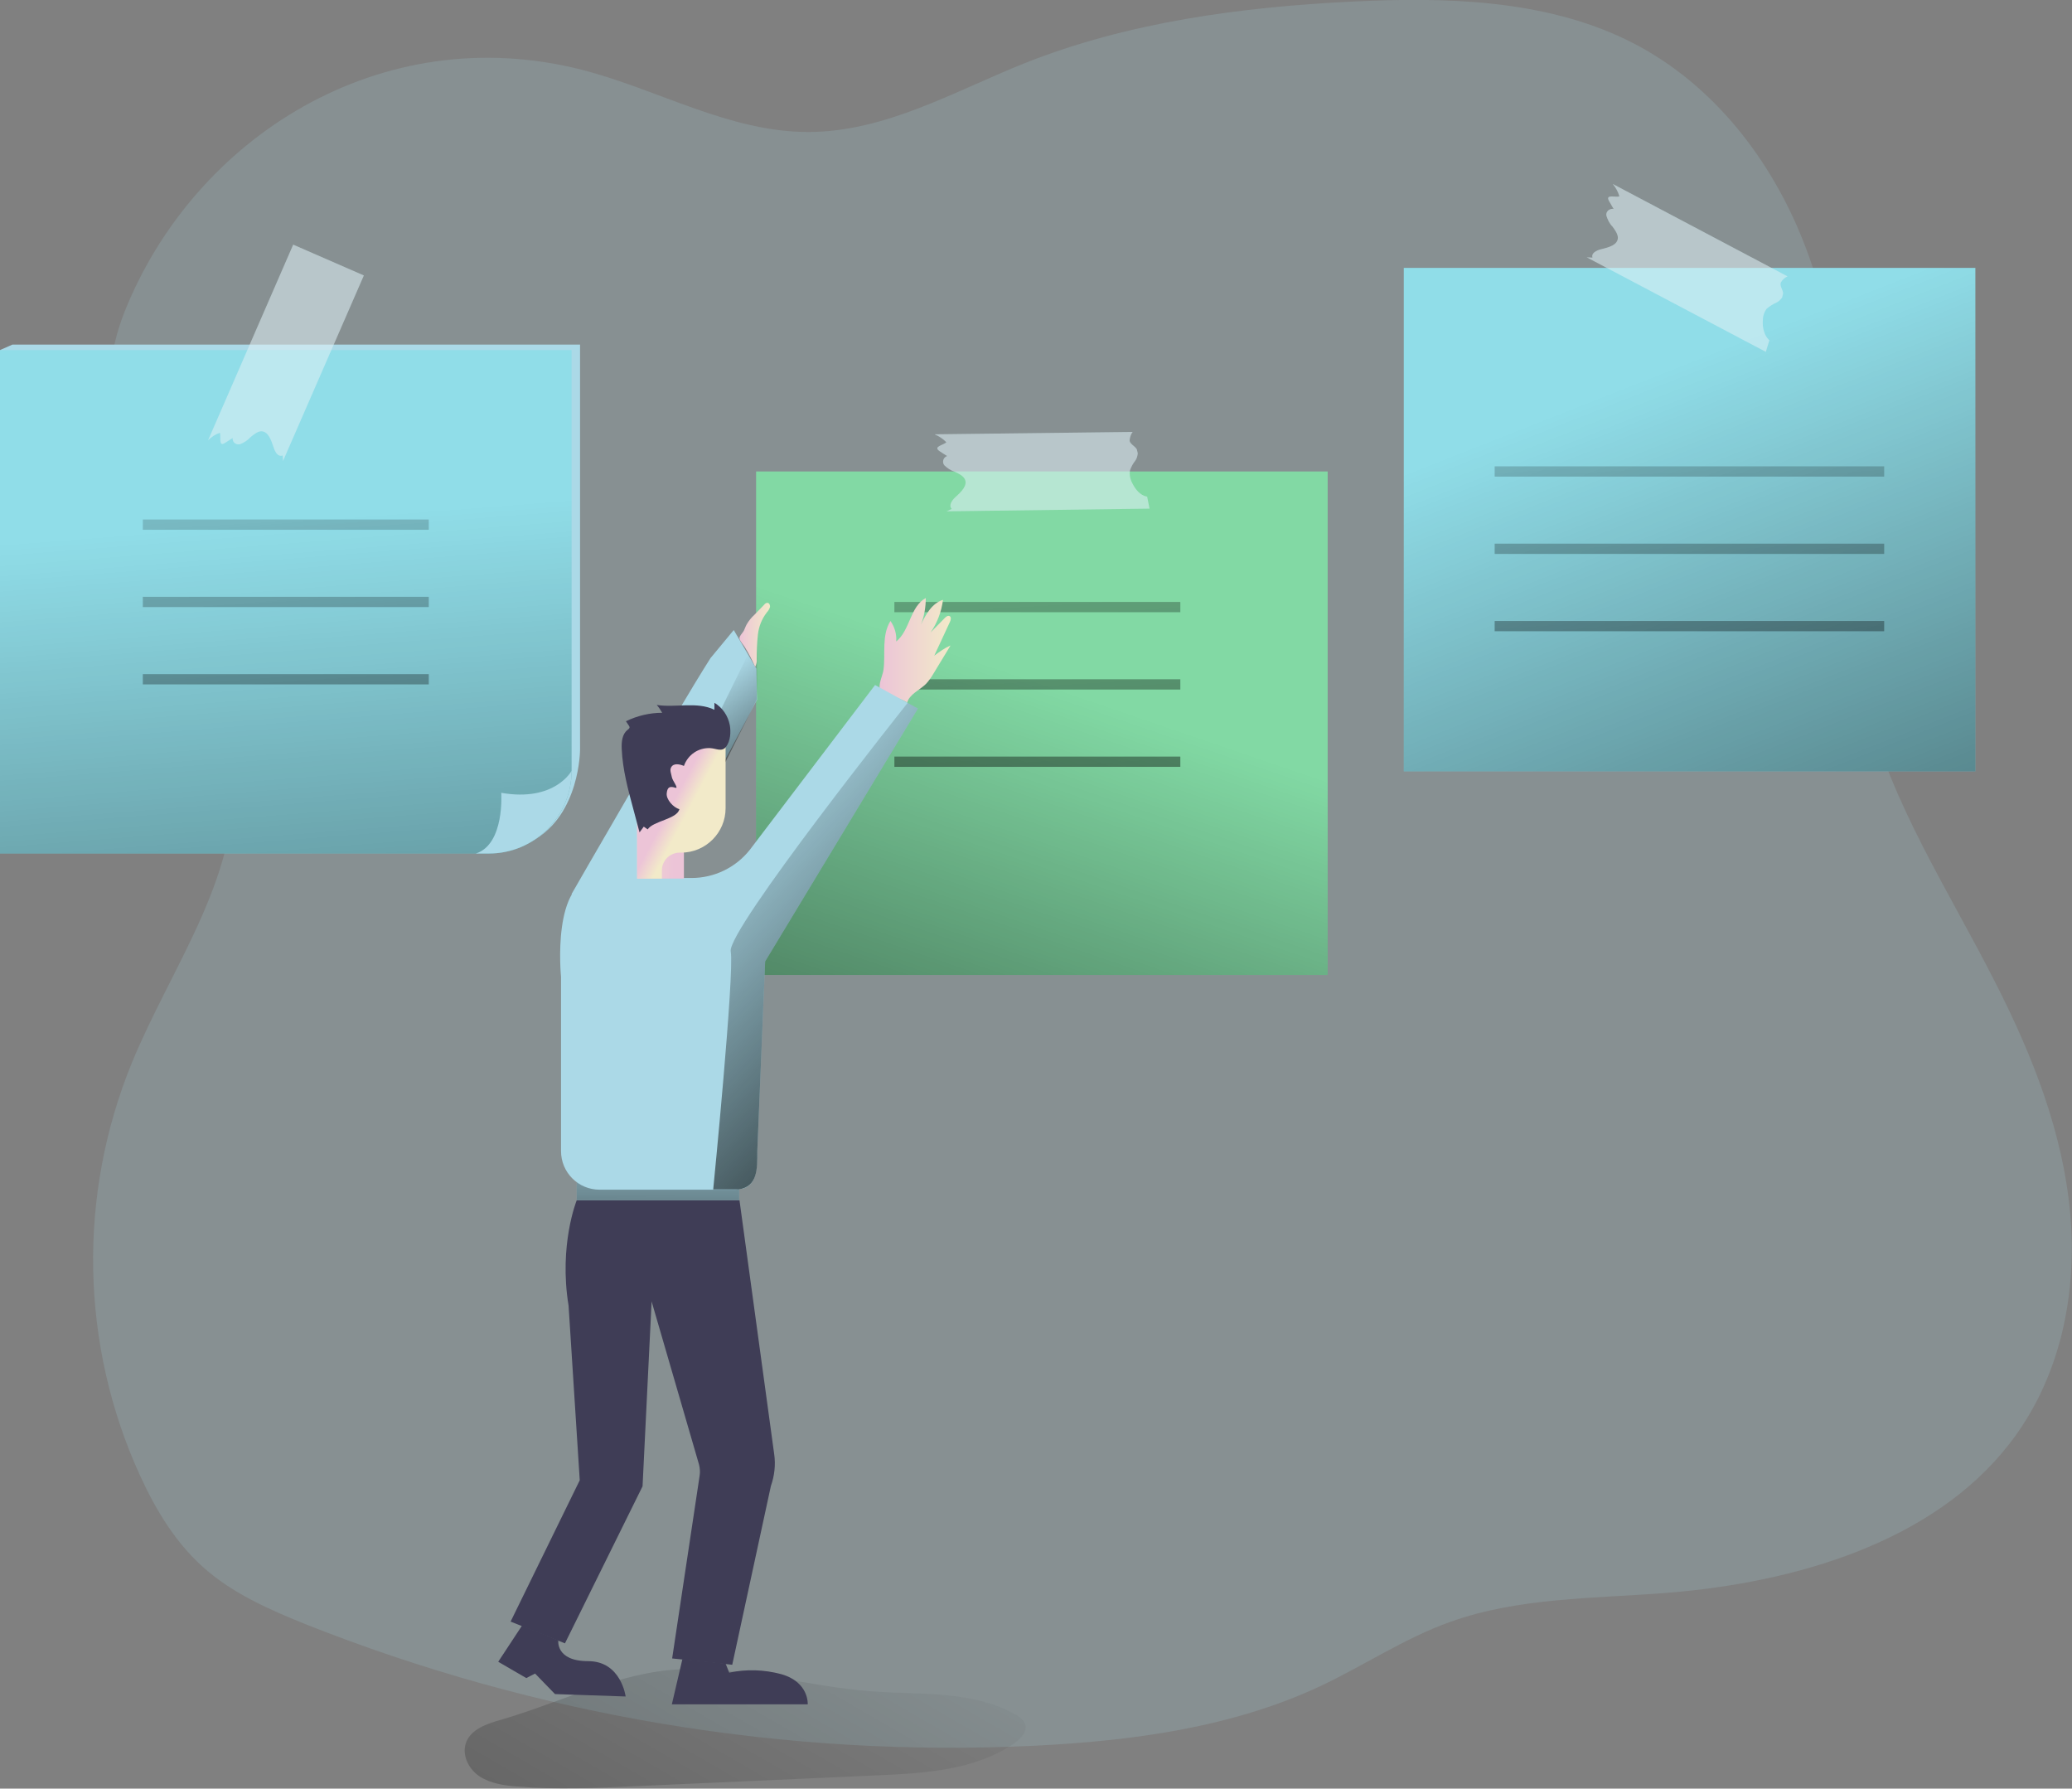 <?xml version="1.0" encoding="utf-8"?>
<!-- Generator: Adobe Illustrator 25.0.0, SVG Export Plug-In . SVG Version: 6.00 Build 0)  -->
<svg version="1.1" id="Layer_1" xmlns="http://www.w3.org/2000/svg" xmlns:xlink="http://www.w3.org/1999/xlink" x="0px" y="0px"
	 viewBox="0 0 686.2 592.2" style="enable-background:new 0 0 686.2 592.2;" xml:space="preserve">
<rect x="0" y="0" width="686.2" height="592.2" fill="#808080" stroke="none"/>
<style type="text/css">
	.st0{opacity:0.18;fill:#ABD9E7;enable-background:new    ;}
	.st1{opacity:0.52;fill:url(#SVGID_1_);enable-background:new    ;}
	.st2{fill:#ABD9E7;}
	.st3{fill:#90DDE8;}
	.st4{fill:url(#SVGID_2_);}
	.st5{fill:#82D9A4;}
	.st6{fill:url(#SVGID_3_);}
	.st7{fill:url(#SVGID_4_);}
	.st8{opacity:0.34;fill:#ABD9E7;enable-background:new    ;}
	.st9{opacity:0.34;fill:#FFFFFF;enable-background:new    ;}
	.st10{fill:url(#SVGID_5_);}
	.st11{fill:url(#SVGID_6_);}
	.st12{fill:url(#SVGID_7_);}
	.st13{fill:url(#SVGID_8_);}
	.st14{fill:url(#SVGID_9_);}
	.st15{fill:url(#SVGID_10_);}
	.st16{fill:url(#SVGID_11_);}
	.st17{fill:url(#SVGID_12_);}
	.st18{fill:url(#SVGID_13_);}
	.st19{fill:url(#SVGID_14_);}
	.st20{fill:url(#SVGID_15_);}
	.st21{fill:#3F3D56;}
	.st22{fill:url(#SVGID_16_);}
	.st23{fill:url(#SVGID_17_);}
	.st24{fill:url(#SVGID_18_);}
	.st25{fill:url(#SVGID_19_);}
	.st26{fill:url(#SVGID_20_);}
</style>
<path class="st0" d="M192.7,23.1c25.3,6.5,48.9,20.7,75.2,20.6c25.4-0.1,48.2-13.5,71.5-22.8C373.6,7.3,411.1,2.3,448.3,0.5
	c30.6-1.5,62.7-0.6,90,12.5s46.8,37.7,57.9,64.4s14.3,55.5,15.6,84c1,24.1,0.8,48.6,6.5,72.1c8,32.5,27.2,61.6,42.5,91.8
	c12.3,24.1,22.4,49.7,24.8,76.4s-3.2,54.6-20.1,76.3c-25.2,32.5-70.6,46-113.6,49.4c-24.1,1.9-49,1.5-71.6,9.6
	c-15.2,5.4-28.6,14.5-43.1,21.3c-29,13.6-62,18.1-94.5,19.7c-82.5,4-164.9-9.8-241.7-40.3c-11.4-4.6-22.9-9.7-32.1-17.4
	c-10.3-8.6-17.2-20.1-22.6-31.9c-19.7-43.2-20.6-92.7-2.6-136.6c13.3-32.3,37-63.4,33.1-97.8c-5.8-51.3-57-96.6-35.5-150.9
	C64.3,45.6,126.1,6.1,192.7,23.1z"/>
<linearGradient id="SVGID_1_" gradientUnits="userSpaceOnUse" x1="281.131" y1="-95.93" x2="110.501" y2="-390.73" gradientTransform="matrix(1 0 0 -1 0 420)">
	<stop  offset="0" style="stop-color:#000000;stop-opacity:0"/>
	<stop  offset="0.98" style="stop-color:#000000"/>
</linearGradient>
<path class="st1" d="M165.6,569.5c-4.6,1.3-9.7,3.1-11.3,7.6c-1.4,4.1,1,8.8,4.6,11.1s8.1,3,12.4,3.3c13,1.1,26,0.5,39-0.1l80.4-3.6
	c15.7-0.7,32.4-1.7,45.3-10.7c2-1.4,4-3.5,3.6-5.8c-0.4-1.8-2-3-3.6-3.8c-14-7.8-31.1-6.3-47.2-7.5c-21.1-1.5-42.1-8.2-63.4-7.3
	C205.3,553.5,185.1,563.9,165.6,569.5z"/>
<path class="st2" d="M0,115.9l4.1-1.8h188v134.1c0,0,0,21.5-15.6,30.1C170.2,281.9,0,115.9,0,115.9z"/>
<path class="st3" d="M189.3,115.9v139.3c0,15.2-12.3,27.4-27.4,27.4H0V115.9H189.3z"/>
<linearGradient id="SVGID_2_" gradientUnits="userSpaceOnUse" x1="161.428" y1="2313.05" x2="195.898" y2="2750.69" gradientTransform="matrix(1 0 0 1 -68.9 -2140.51)">
	<stop  offset="0" style="stop-color:#000000;stop-opacity:0"/>
	<stop  offset="0.98" style="stop-color:#000000"/>
</linearGradient>
<path class="st4" d="M189.3,115.9v139.3c0,15.2-12.3,27.4-27.4,27.4H0V115.9H189.3z"/>
<path class="st2" d="M189.3,255.2c0,15.2-12.3,27.4-27.4,27.4h-4.3c9.6-3.1,8.4-20.1,8.4-20.1C183.8,265.6,189.3,255.2,189.3,255.2z
	"/>
<rect x="250.4" y="156.1" class="st5" width="189.3" height="166.7"/>
<linearGradient id="SVGID_3_" gradientUnits="userSpaceOnUse" x1="349.199" y1="2367.459" x2="239.879" y2="2686.91" gradientTransform="matrix(1 0 0 1 0 -2140)">
	<stop  offset="0" style="stop-color:#000000;stop-opacity:0"/>
	<stop  offset="0.98" style="stop-color:#000000"/>
</linearGradient>
<rect x="250.4" y="156.1" class="st6" width="189.3" height="166.7"/>
<rect x="464.9" y="88.7" class="st3" width="189.3" height="166.7"/>
<linearGradient id="SVGID_4_" gradientUnits="userSpaceOnUse" x1="541.48" y1="2266.45" x2="700.76" y2="2670.27" gradientTransform="matrix(1 0 0 1 0 -2140)">
	<stop  offset="0" style="stop-color:#000000;stop-opacity:0"/>
	<stop  offset="0.98" style="stop-color:#000000"/>
</linearGradient>
<rect x="464.9" y="88.7" class="st7" width="189.3" height="166.7"/>
<path class="st8" d="M120.5,91.2l-26.8,61.5c0-0.6,0-1.3-0.1-1.9c-1.5,0.6-2.5-1.1-3-2.7c-0.8-2.4-1.8-5.4-4.2-5.3
	c-1.2,0.1-2.4,1.1-3.5,2c-0.9,1-2.1,1.8-3.5,2.3c-1,0.2-2.1-0.4-2.3-1.4c0,0,0,0,0,0l0,0c-0.1-0.2-0.1-0.5,0-0.7l-2.5,1.6
	c-2.4,1.6-1.3-2.1-1.8-3.3c-1.5,0.5-2.8,1.4-3.9,2.5L97.1,81L120.5,91.2z"/>
<path class="st8" d="M313.5,169.3c0.6-0.3,1.1-0.5,1.7-0.8c-1.1-1.1,0-2.8,1.2-3.9c1.9-1.7,4.2-3.9,3.1-6c-0.6-1.1-2-1.8-3.3-2.4
	c-1.3-0.4-2.5-1.2-3.5-2.2c-0.6-0.8-0.5-2,0.4-2.7c0.2-0.1,0.4-0.3,0.6-0.3c-0.9-0.5-1.7-1.1-2.5-1.6c-2.4-1.6,1.4-2,2.2-3
	c-1.1-1.1-2.4-2-3.9-2.6l65.6-0.8c-0.6,0.8-0.9,1.8-1,2.8c0,1.1,1.7,1.9,2.2,2.7c0.1,0.1,0.1,0.2,0.2,0.3l0.3,1.3
	c-0.1,0.9-0.3,1.7-0.8,2.4c-0.8,1-1.4,2.1-1.8,3.3c-0.2,1.4,0.1,2.9,0.8,4.2c1,2,2.5,3.9,4.7,4.4h0.2l0.8,4L313.5,169.3z"/>
<path class="st8" d="M525.5,85.2c0.6,0,1.3,0.1,1.9,0.1c-0.5-1.5,1.3-2.4,2.9-2.8c2.5-0.6,5.5-1.4,5.5-3.8c0-1.2-0.9-2.5-1.8-3.7
	c-1-1-1.6-2.3-2-3.6c-0.2-1,0.5-2,1.6-2.2c0.3-0.1,0.5-0.1,0.8,0l-1.5-2.6c-1.4-2.5,2.2-1.1,3.4-1.6c-0.4-1.5-1.2-2.9-2.2-4.1
	l57.9,30.6c-0.9,0.4-1.7,1.1-2.2,2c-0.5,1,0.6,2.4,0.7,3.4c0,0.1,0,0.2,0,0.4l-0.3,1.2c-0.5,0.7-1.1,1.3-1.9,1.7
	c-1.2,0.5-2.2,1.2-3.2,2c-0.9,1.2-1.3,2.6-1.3,4.1c-0.1,2.2,0.4,4.6,2,6.2c0,0.1,0.1,0.1,0.2,0.1l-1.2,3.9L525.5,85.2z"/>
<path class="st9" d="M120.5,91.2l-26.8,61.5c0-0.6,0-1.3-0.1-1.9c-1.5,0.6-2.5-1.1-3-2.7c-0.8-2.4-1.8-5.4-4.2-5.3
	c-1.2,0.1-2.4,1.1-3.5,2c-0.9,1-2.1,1.8-3.5,2.3c-1,0.2-2.1-0.4-2.3-1.4c0,0,0,0,0,0l0,0c-0.1-0.2-0.1-0.5,0-0.7l-2.5,1.6
	c-2.4,1.6-1.3-2.1-1.8-3.3c-1.5,0.5-2.8,1.4-3.9,2.5L97.1,81L120.5,91.2z"/>
<path class="st9" d="M313.5,169.3c0.6-0.3,1.1-0.5,1.7-0.8c-1.1-1.1,0-2.8,1.2-3.9c1.9-1.7,4.2-3.9,3.1-6c-0.6-1.1-2-1.8-3.3-2.4
	c-1.3-0.4-2.5-1.2-3.5-2.2c-0.6-0.8-0.5-2,0.4-2.7c0.2-0.1,0.4-0.3,0.6-0.3c-0.9-0.5-1.7-1.1-2.5-1.6c-2.4-1.6,1.4-2,2.2-3
	c-1.1-1.1-2.4-2-3.9-2.6l65.6-0.8c-0.6,0.8-0.9,1.8-1,2.8c0,1.1,1.7,1.9,2.2,2.7c0.1,0.1,0.1,0.2,0.2,0.3l0.3,1.3
	c-0.1,0.9-0.3,1.7-0.8,2.4c-0.8,1-1.4,2.1-1.8,3.3c-0.2,1.4,0.1,2.9,0.8,4.2c1,2,2.5,3.9,4.7,4.4h0.2l0.8,4L313.5,169.3z"/>
<path class="st9" d="M525.5,85.2c0.6,0,1.3,0.1,1.9,0.1c-0.5-1.5,1.3-2.4,2.9-2.8c2.5-0.6,5.5-1.4,5.5-3.8c0-1.2-0.9-2.5-1.8-3.7
	c-1-1-1.6-2.3-2-3.6c-0.2-1,0.5-2,1.6-2.2c0.3-0.1,0.5-0.1,0.8,0l-1.5-2.6c-1.4-2.5,2.2-1.1,3.4-1.6c-0.4-1.5-1.2-2.9-2.2-4.1
	l57.9,30.6c-0.9,0.4-1.7,1.1-2.2,2c-0.5,1,0.6,2.4,0.7,3.4c0,0.1,0,0.2,0,0.4l-0.3,1.2c-0.5,0.7-1.1,1.3-1.9,1.7
	c-1.2,0.5-2.2,1.2-3.2,2c-0.9,1.2-1.3,2.6-1.3,4.1c-0.1,2.2,0.4,4.6,2,6.2c0,0.1,0.1,0.1,0.2,0.1l-1.2,3.9L525.5,85.2z"/>
<linearGradient id="SVGID_5_" gradientUnits="userSpaceOnUse" x1="554.437" y1="2212.58" x2="580.417" y2="2643.06" gradientTransform="matrix(1 0 0 1 0 -2140)">
	<stop  offset="0" style="stop-color:#000000;stop-opacity:0"/>
	<stop  offset="0.98" style="stop-color:#000000"/>
</linearGradient>
<rect x="495" y="154.4" class="st10" width="129" height="3.4"/>
<linearGradient id="SVGID_6_" gradientUnits="userSpaceOnUse" x1="552.898" y1="2212.67" x2="578.878" y2="2643.15" gradientTransform="matrix(1 0 0 1 0 -2140)">
	<stop  offset="0" style="stop-color:#000000;stop-opacity:0"/>
	<stop  offset="0.98" style="stop-color:#000000"/>
</linearGradient>
<rect x="495" y="180" class="st11" width="129" height="3.4"/>
<linearGradient id="SVGID_7_" gradientUnits="userSpaceOnUse" x1="551.359" y1="2212.77" x2="577.339" y2="2643.24" gradientTransform="matrix(1 0 0 1 0 -2140)">
	<stop  offset="0" style="stop-color:#000000;stop-opacity:0"/>
	<stop  offset="0.98" style="stop-color:#000000"/>
</linearGradient>
<rect x="495" y="205.6" class="st12" width="129" height="3.4"/>
<linearGradient id="SVGID_8_" gradientUnits="userSpaceOnUse" x1="90.218" y1="2240.59" x2="116.198" y2="2671.07" gradientTransform="matrix(1 0 0 1 0 -2140)">
	<stop  offset="0" style="stop-color:#000000;stop-opacity:0"/>
	<stop  offset="0.98" style="stop-color:#000000"/>
</linearGradient>
<rect x="47.3" y="172" class="st13" width="94.7" height="3.4"/>
<linearGradient id="SVGID_9_" gradientUnits="userSpaceOnUse" x1="88.679" y1="2240.69" x2="114.659" y2="2671.17" gradientTransform="matrix(1 0 0 1 0 -2140)">
	<stop  offset="0" style="stop-color:#000000;stop-opacity:0"/>
	<stop  offset="0.98" style="stop-color:#000000"/>
</linearGradient>
<rect x="47.3" y="197.6" class="st14" width="94.7" height="3.4"/>
<linearGradient id="SVGID_10_" gradientUnits="userSpaceOnUse" x1="87.139" y1="2240.78" x2="113.12" y2="2671.26" gradientTransform="matrix(1 0 0 1 0 -2140)">
	<stop  offset="0" style="stop-color:#000000;stop-opacity:0"/>
	<stop  offset="0.98" style="stop-color:#000000"/>
</linearGradient>
<rect x="47.3" y="223.2" class="st15" width="94.7" height="3.4"/>
<linearGradient id="SVGID_11_" gradientUnits="userSpaceOnUse" x1="336.605" y1="2225.72" x2="362.575" y2="2656.2" gradientTransform="matrix(1 0 0 1 0 -2140)">
	<stop  offset="0" style="stop-color:#000000;stop-opacity:0"/>
	<stop  offset="0.98" style="stop-color:#000000"/>
</linearGradient>
<rect x="296.2" y="199.3" class="st16" width="94.7" height="3.4"/>
<linearGradient id="SVGID_12_" gradientUnits="userSpaceOnUse" x1="335.067" y1="2225.82" x2="361.037" y2="2656.3" gradientTransform="matrix(1 0 0 1 0 -2140)">
	<stop  offset="0" style="stop-color:#000000;stop-opacity:0"/>
	<stop  offset="0.98" style="stop-color:#000000"/>
</linearGradient>
<rect x="296.2" y="224.9" class="st17" width="94.7" height="3.4"/>
<linearGradient id="SVGID_13_" gradientUnits="userSpaceOnUse" x1="333.528" y1="2225.91" x2="359.498" y2="2656.39" gradientTransform="matrix(1 0 0 1 0 -2140)">
	<stop  offset="0" style="stop-color:#000000;stop-opacity:0"/>
	<stop  offset="0.98" style="stop-color:#000000"/>
</linearGradient>
<rect x="296.2" y="250.5" class="st18" width="94.7" height="3.4"/>
<path class="st2" d="M189.3,296c0,0,34.1-59.4,46-78.1l7.7-9.3l7.5,12.8l0.2,10.3l-31.4,59.2C219.2,290.9,196.7,311.4,189.3,296z"/>
<linearGradient id="SVGID_14_" gradientUnits="userSpaceOnUse" x1="222.529" y1="2201.521" x2="259.979" y2="2250.511" gradientTransform="matrix(1 0 0 1 0 -1966)">
	<stop  offset="0" style="stop-color:#000000;stop-opacity:0"/>
	<stop  offset="0.98" style="stop-color:#000000"/>
</linearGradient>
<polygon class="st19" points="250.9,210.2 213.5,286.3 240.3,252.2 250.6,231.7 "/>
<linearGradient id="SVGID_15_" gradientUnits="userSpaceOnUse" x1="360.244" y1="2355.875" x2="383.875" y2="2355.875" gradientTransform="matrix(1 0 0 1 -68.9 -2140.51)">
	<stop  offset="0" style="stop-color:#ECC4D7"/>
	<stop  offset="0.42" style="stop-color:#EFD4D1"/>
	<stop  offset="1" style="stop-color:#F2EAC9"/>
</linearGradient>
<path class="st20" d="M294.9,205.6c1.4,2,2.1,4.4,1.9,6.8c4.6-3.7,4.6-11.6,9.8-14.4c0,3-0.5,6-1.6,8.8c1.6-3.4,3.7-7.1,7.3-8.2
	c-0.5,3.9-1.9,7.6-4.1,10.8l4.7-4.8c0.4-0.4,1-0.9,1.6-0.6s0.4,1.3,0.1,1.9l-5.2,11.2c1.7-1.3,3.4-2.5,5.4-3.4l-5.7,9.4
	c-0.7,1.2-1.5,2.3-2.4,3.3c-2.1,2.1-5.5,3.4-6.3,6.3c0.2-0.6-8.2-3.3-8.8-4.2c-1-1.6,0.8-4.9,1-6.8
	C293.3,216.5,291.9,210.4,294.9,205.6z"/>
<path class="st21" d="M244.9,397.4l11.5,84.1c0.5,3.5,0.1,7.1-1.1,10.5l-12.8,59.2l-19.9-2.1l9.1-60.5c0.2-1.2,0.1-2.5-0.2-3.7
	l-15.7-54l-3,61.2l-25.7,52l-18-7.2l22.9-46.8l-3.7-57.8c-3.3-20.1,2.7-34.9,2.7-34.9L244.9,397.4z"/>
<rect x="191" y="388.4" class="st2" width="53.8" height="9"/>
<linearGradient id="SVGID_16_" gradientUnits="userSpaceOnUse" x1="286.949" y1="2507.64" x2="286.639" y2="2588.59" gradientTransform="matrix(1 0 0 1 -68.9 -2140.51)">
	<stop  offset="0" style="stop-color:#000000;stop-opacity:0"/>
	<stop  offset="0.98" style="stop-color:#000000"/>
</linearGradient>
<rect x="191" y="388.4" class="st22" width="53.8" height="9"/>
<path class="st2" d="M304,234.6l-50.6,83.7l-2.6,62.8c0,6-0.2,11-4.7,12.4c-0.9,0.2-1.8,0.4-2.7,0.4h-44.8
	c-7.1,0-12.8-5.7-12.8-12.8l0,0v-57.7c0,0-3.3-32.7,12.2-32.7H229c7.5,0,14.6-3.4,19.3-9.3l41.5-54.6L304,234.6z"/>
<linearGradient id="SVGID_17_" gradientUnits="userSpaceOnUse" x1="3377.59" y1="2411.723" x2="3403.1" y2="2411.253" gradientTransform="matrix(-1 0 0 1 3601.13 -2140.51)">
	<stop  offset="0" style="stop-color:#ECC4D7"/>
	<stop  offset="0.42" style="stop-color:#EFD4D1"/>
	<stop  offset="1" style="stop-color:#F2EAC9"/>
</linearGradient>
<rect x="211" y="251.4" class="st23" width="15.5" height="39.5"/>
<linearGradient id="SVGID_18_" gradientUnits="userSpaceOnUse" x1="3379.068" y1="2407.586" x2="3373.808" y2="2410.367" gradientTransform="matrix(-1 0 0 1 3601.14 -2140.51)">
	<stop  offset="0" style="stop-color:#ECC4D7"/>
	<stop  offset="0.42" style="stop-color:#EFD4D1"/>
	<stop  offset="1" style="stop-color:#F2EAC9"/>
</linearGradient>
<path class="st24" d="M211,247.1v43.8h8.2v-2.7c0-3.3,2.7-5.9,5.9-5.9c0,0,0,0,0,0h0.5c8.1,0,14.7-6.6,14.7-14.7l0,0l0,0v-20.5H211z
	"/>
<linearGradient id="SVGID_19_" gradientUnits="userSpaceOnUse" x1="313.79" y1="2350.707" x2="323.92" y2="2350.707" gradientTransform="matrix(1 0 0 1 -68.9 -2140.51)">
	<stop  offset="0" style="stop-color:#ECC4D7"/>
	<stop  offset="0.42" style="stop-color:#EFD4D1"/>
	<stop  offset="1" style="stop-color:#F2EAC9"/>
</linearGradient>
<path class="st25" d="M246.4,208.7c0.3-0.6,0.5-1.3,0.9-2c0.7-1.2,1.6-2.3,2.6-3.2l3.2-3.3c0.2-0.3,0.5-0.5,0.9-0.6
	c0.7-0.1,1.1,0.7,1,1.4c-0.2,0.6-0.5,1.2-1,1.7c-1.7,2.2-2.7,4.7-3,7.4c-0.3,2.7-0.4,5.4-0.4,8.1c0.1,0.9-0.1,1.8-0.5,2.6
	c-1-2.2-2.1-4.4-3.4-6.5c-0.4-0.7-1.7-2.1-1.8-2.9S246.1,209.4,246.4,208.7z"/>
<path class="st21" d="M241.7,240.1c-0.6-3.1-2.4-5.8-5.1-7.4v2.3c-5.8-2.8-12.8-0.6-19.1-1.6c0.7,0.8,1.3,1.7,1.8,2.6
	c-4.2,0-8.3,1-12,2.8l1,1.5c0.1,0.2,0.2,0.3,0.2,0.5c0,0.4-0.4,0.6-0.7,0.9c-1.8,1.4-2,4-1.9,6.3c0.3,6.8,2.1,13.5,3.9,20.1
	c0.7,2.5,1.3,5,2,7.5l1.4-1.9l1.3,0.9c1.8-2.8,9.8-3.4,10.5-6.7c-2-0.5-4.4-3.2-4.2-5.2s0.9-2.5,2.8-1.9c1.4,0.5-0.9-2.3-1.1-3.5
	s-0.8-2.3-0.2-3.3c0.8-1.4,2.8-1,4.2-0.4c1.3-3.7,4.8-6.1,8.7-5.9c2,0.1,3.9,1.4,5.3-0.5S242.1,242.4,241.7,240.1z"/>
<linearGradient id="SVGID_20_" gradientUnits="userSpaceOnUse" x1="298.571" y1="2416.559" x2="417.371" y2="2528.759" gradientTransform="matrix(1 0 0 1 -68.9 -2140.51)">
	<stop  offset="0" style="stop-color:#000000;stop-opacity:0"/>
	<stop  offset="0.98" style="stop-color:#000000"/>
</linearGradient>
<path class="st26" d="M304,234.6l-50.6,83.7l-2.6,62.8c0,6,0.1,11.8-6.2,12.7h-8.4c0,0,7.1-71.8,5.8-78.8s58.6-82.3,58.6-82.3
	L304,234.6z"/>
<path class="st21" d="M226,549.3l-3.5,15h45c0,0,0.5-7.4-8.8-10c-5.6-1.5-11.5-1.7-17.2-0.5l-1.2-3L226,549.3z"/>
<path class="st21" d="M172.9,538.2l-7.9,12l9.3,5.4l2.9-1.5l6.6,6.8l23.4,0.8c0,0-1.5-11.7-12.4-11.7s-9.9-6.9-9.9-6.9L172.9,538.2z
	"/>
</svg>
